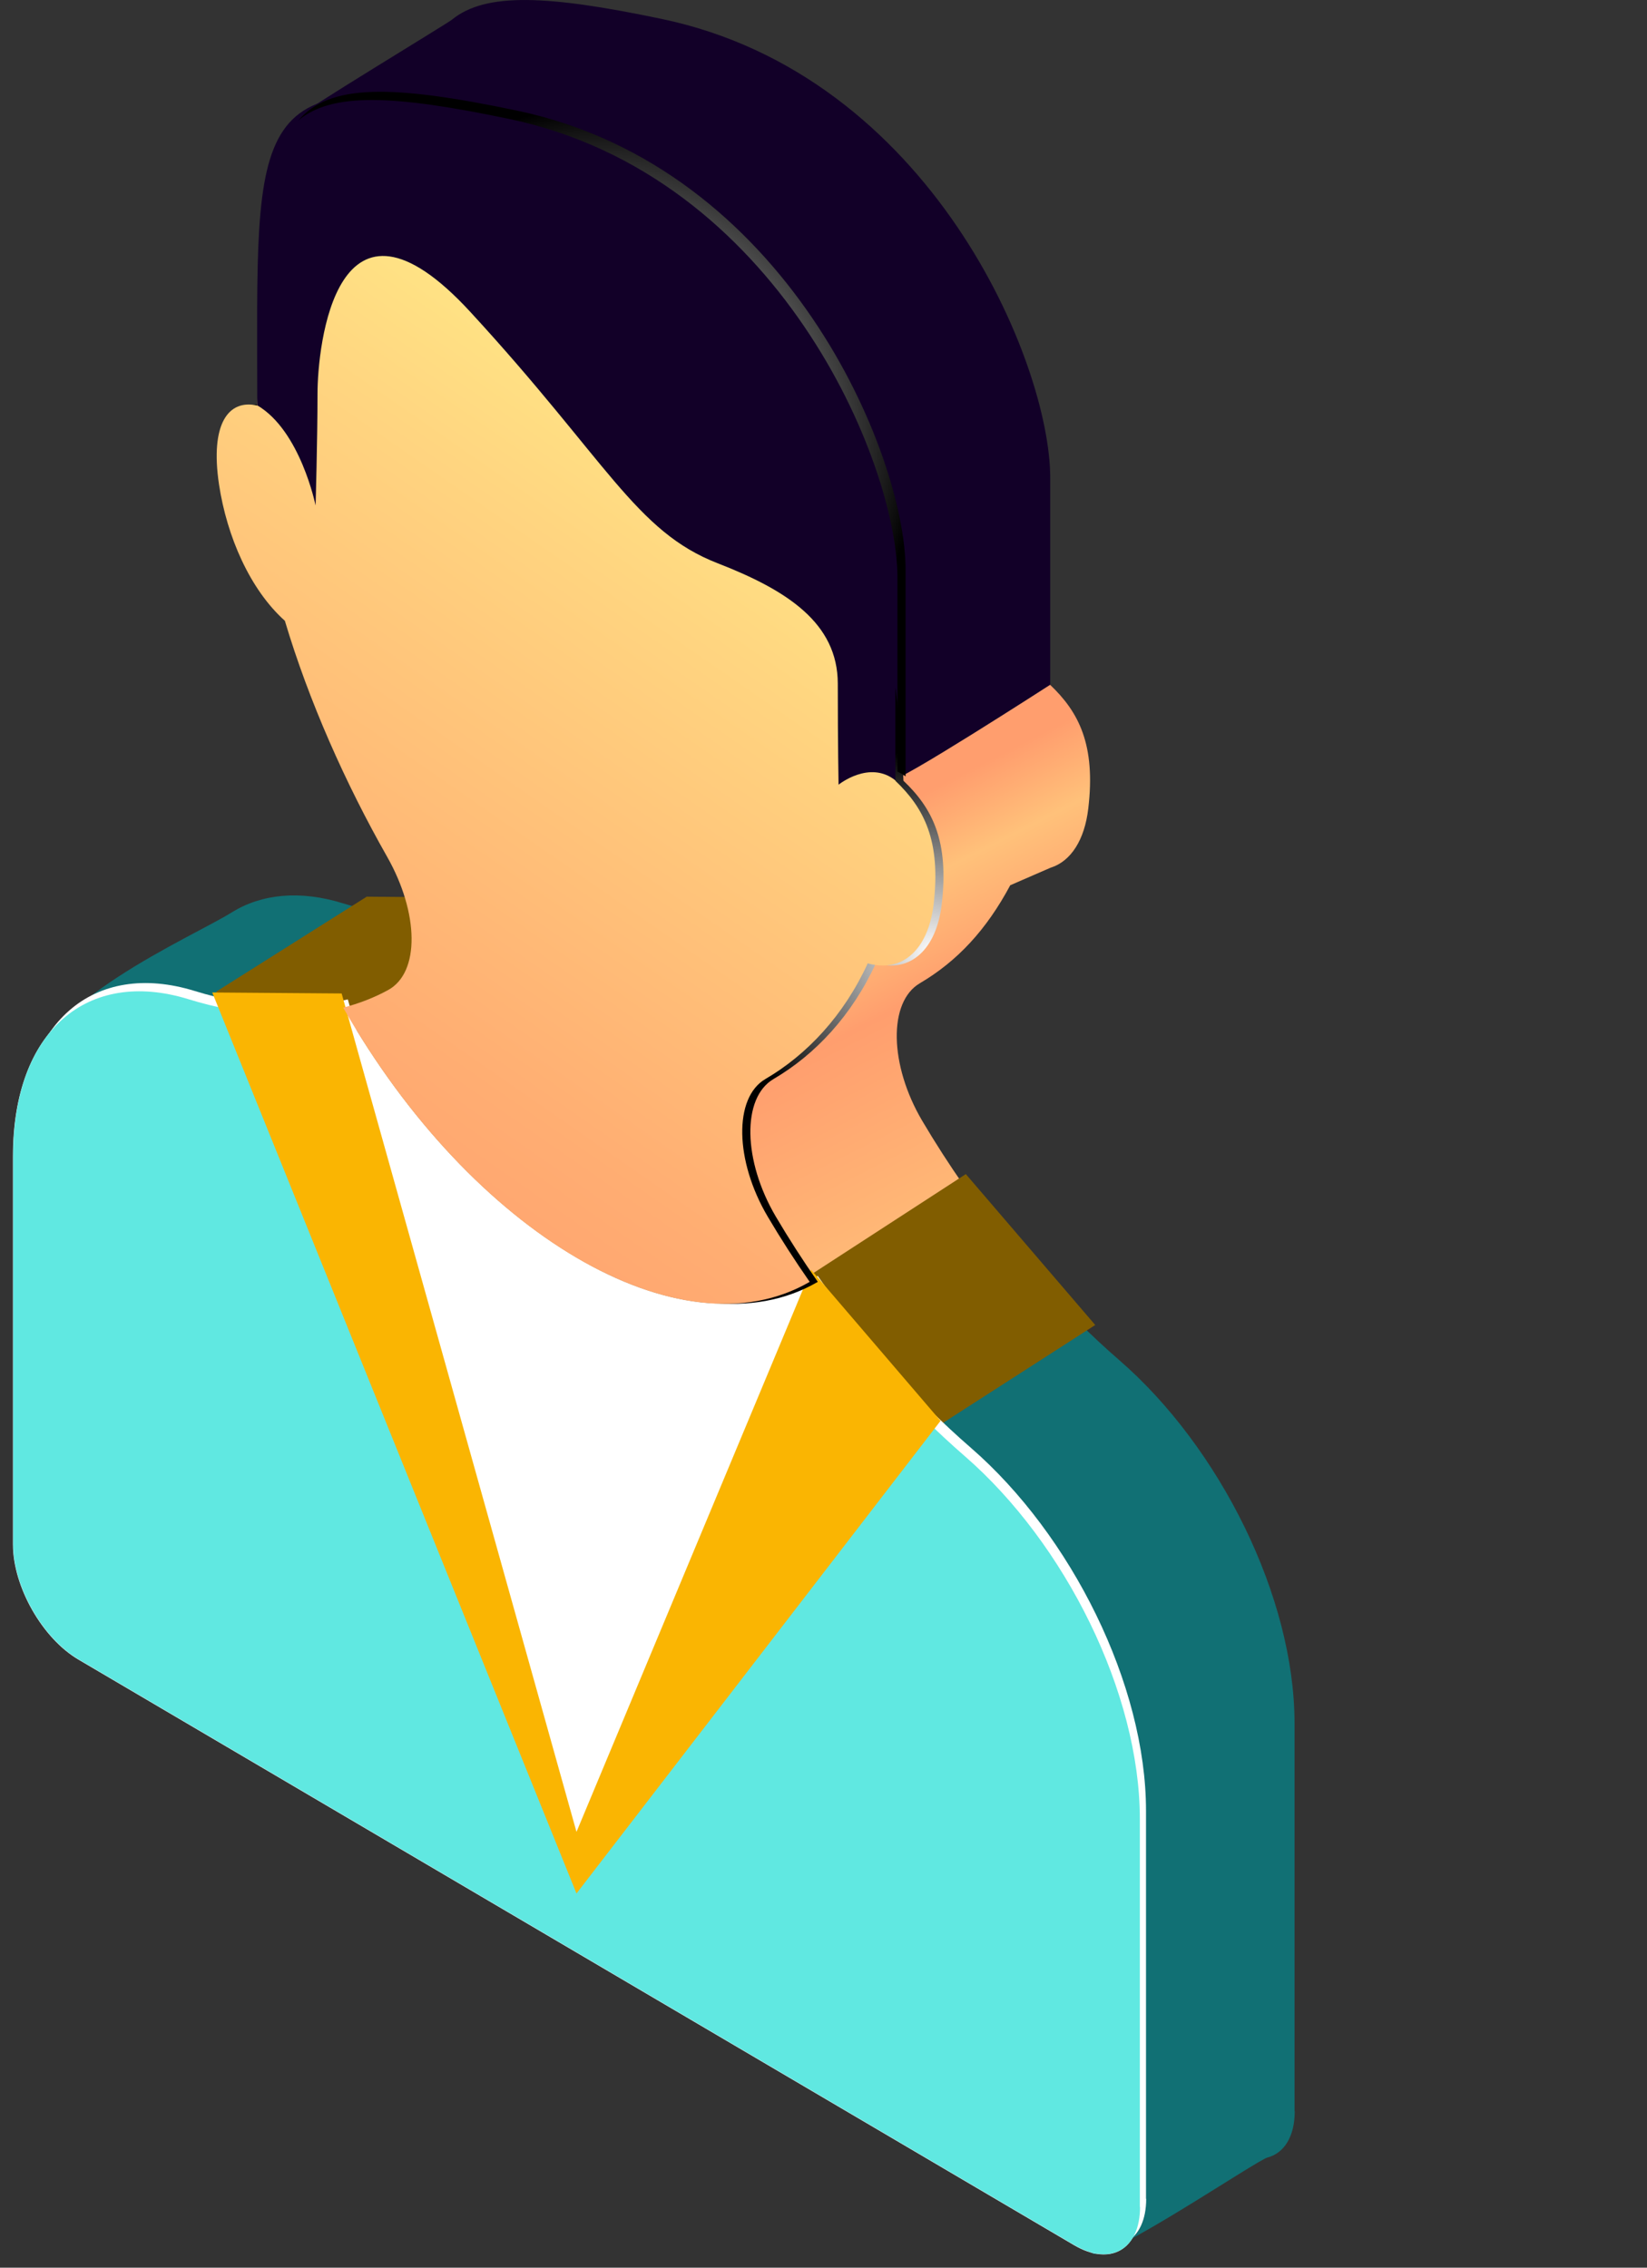 <svg width="77" height="106" viewBox="0 0 77 106" fill="none" xmlns="http://www.w3.org/2000/svg">
<rect x="0" y="0" width="77" height="106" fill="#333333" stroke="none"/>
<path d="M60.522 98.688V80.551C60.522 74.655 57.028 67.656 52.333 63.582C49.705 61.301 47.276 58.56 45.163 55.534L23.205 42.621C21.092 43.154 18.654 43.035 16.036 42.225C14.022 41.6 12.225 41.784 10.835 42.648C8.984 43.807 1.607 46.953 1.607 50.328L7.846 67.702C7.846 69.68 9.219 72.098 10.916 73.092L51.078 105.338C51.746 105.733 58.752 100.978 59.258 100.849C60.025 100.647 60.531 99.884 60.531 98.688H60.522Z" fill="#117074"/>
<path d="M49.145 40.551C50.066 40.248 50.707 39.264 50.879 37.792C51.231 34.812 50.437 33.285 49.091 32.007C48.694 22.092 45.371 11.901 34.175 5.325C22.979 -1.26 19.656 5.022 19.259 14.467C17.914 14.164 17.047 15.314 17.471 18.156C17.841 20.602 18.925 23.076 20.55 24.529C21.67 28.282 23.385 32.136 25.336 35.566C26.816 38.178 26.88 40.974 25.372 41.793C24.713 42.152 24.017 42.418 23.277 42.611C28.053 50.999 31.927 59.893 37.669 60.004C39.168 60.031 43.827 56.159 45.073 55.433C44.387 54.449 43.728 53.428 43.114 52.388C41.579 49.785 41.516 46.833 43.006 45.959C44.757 44.929 46.121 43.458 47.231 41.379L49.136 40.551H49.145Z" fill="url(#paint0_linear_230_682)"/>
<path d="M34.175 84.027L43.764 66.718L51.204 61.935L45.154 54.881L37.814 59.645L34.175 81.149L23.954 44.653L23.196 41.968L17.146 41.913L10.104 46.355L34.175 84.027Z" fill="#815D00"/>
<path d="M19.259 14.467C21.282 15.654 21.986 19.149 21.986 19.149C21.986 19.149 22.076 16.123 22.076 13.925C22.076 11.727 22.934 3.265 29.227 10.108C35.62 17.052 41.769 35.658 41.787 36.394C41.787 36.725 49.1 32.007 49.1 32.007V22.34C49.1 16.951 43.52 3.513 30.925 0.883C25.607 -0.23 22.708 -0.368 21.128 0.92C20.866 1.131 13.986 5.279 13.796 5.564C12.451 7.606 19.268 7.744 19.268 14.458L19.259 14.467Z" fill="#120028"/>
<path d="M45.1 68.061C42.446 65.752 39.981 62.975 37.85 59.912C31.828 63.407 22.067 57.668 16.045 47.091C13.914 47.642 11.449 47.532 8.794 46.714C4.099 45.27 0.605 48.158 0.605 54.053V72.19C0.605 74.168 1.977 76.587 3.675 77.58L50.22 104.951C51.917 105.945 53.29 105.154 53.29 103.167V85.03C53.29 79.134 49.795 72.135 45.1 68.061Z" fill="white"/>
<g style="mix-blend-mode:screen">
<path d="M53.578 102.781V84.644C53.578 78.748 50.084 71.749 45.389 67.674C42.762 65.394 40.333 62.653 38.22 59.627L27.241 85.315L16.261 46.714C14.149 47.247 11.711 47.127 9.092 46.318C4.397 44.874 0.903 47.762 0.903 53.658V71.795C0.903 73.772 2.275 76.191 3.973 77.184L50.518 104.556C52.215 105.549 53.587 104.758 53.587 102.772L53.578 102.781Z" fill="white"/>
</g>
<path d="M53.29 103.167V85.03C53.29 79.134 49.795 72.135 45.1 68.061C42.473 65.78 40.044 63.039 37.931 60.013L26.952 85.701L15.973 47.1C13.86 47.633 11.422 47.514 8.803 46.704C4.108 45.26 0.614 48.148 0.614 54.044V72.181C0.614 74.159 1.986 76.578 3.684 77.571L50.229 104.942C51.926 105.936 53.299 105.145 53.299 103.158L53.29 103.167Z" fill="#60E8E1"/>
<path d="M26.952 88.507L43.972 66.414L37.922 59.351L37.173 61.153L26.952 85.628L16.722 49.123L15.973 46.438L9.923 46.392L26.952 88.507Z" fill="#FAB502"/>
<path style="mix-blend-mode:screen" d="M38.229 59.912C37.543 58.928 36.884 57.907 36.27 56.867C34.735 54.265 34.672 51.312 36.162 50.438C38.112 49.298 39.827 47.468 40.947 45.03C42.572 45.49 43.773 44.377 44.026 42.28C44.378 39.3 43.584 37.774 42.238 36.495C41.841 26.58 38.518 16.39 27.322 9.814C16.126 3.237 12.803 9.51 12.406 18.956C11.061 18.652 10.194 19.802 10.618 22.644C10.989 25.09 12.072 27.564 13.697 29.018C14.817 32.77 16.532 36.624 18.483 40.055C19.963 42.667 20.027 45.463 18.519 46.281C17.86 46.64 17.164 46.907 16.424 47.1C22.446 57.677 32.207 63.416 38.229 59.921V59.912Z" fill="url(#paint1_radial_230_682)"/>
<path d="M37.85 59.912C37.164 58.928 36.505 57.907 35.891 56.867C34.356 54.265 34.292 51.312 35.782 50.438C37.732 49.298 39.448 47.468 40.568 45.03C42.193 45.49 43.394 44.377 43.647 42.28C43.999 39.3 43.204 37.774 41.859 36.495C41.462 26.58 38.139 16.39 26.943 9.814C15.747 3.228 12.424 9.51 12.027 18.956C10.681 18.652 9.815 19.802 10.239 22.644C10.609 25.09 11.693 27.564 13.318 29.018C14.437 32.77 16.153 36.624 18.103 40.055C19.584 42.667 19.647 45.463 18.139 46.281C17.48 46.64 16.785 46.907 16.045 47.1C22.067 57.677 31.827 63.416 37.85 59.921V59.912Z" fill="url(#paint2_linear_230_682)"/>
<path d="M12.027 18.947C14.049 20.133 14.754 23.628 14.754 23.628C14.754 23.628 14.844 20.602 14.844 18.404C14.844 16.206 15.701 7.744 21.995 14.587C28.387 21.531 29.706 24.842 33.561 26.332C36.775 27.583 39.168 29.11 39.168 31.961C39.168 34.812 39.204 36.679 39.204 36.679C39.204 36.679 40.649 35.511 41.859 36.477V26.81C41.859 21.421 36.279 7.983 23.683 5.353C11.367 2.778 12.027 5.417 12.027 18.937V18.947Z" fill="#120028"/>
<path style="mix-blend-mode:screen" d="M24.162 5.169C18.32 3.946 15.395 3.909 13.941 5.638C15.503 4.304 18.41 4.433 23.783 5.555C36.378 8.186 41.958 21.632 41.958 27.013V36.072C42.085 36.127 42.211 36.192 42.337 36.293V26.627C42.337 21.237 36.757 7.799 24.162 5.169Z" fill="url(#paint3_radial_230_682)"/>
<defs>
<linearGradient id="paint0_linear_230_682" x1="38.274" y1="37.774" x2="56.371" y2="73.46" gradientUnits="userSpaceOnUse">
<stop offset="0.04" stop-color="#FF9E6E"/>
<stop offset="0.08" stop-color="#FFAD73"/>
<stop offset="0.13" stop-color="#FFC17A"/>
<stop offset="0.21" stop-color="#FFAB72"/>
<stop offset="0.25" stop-color="#FF9E6E"/>
<stop offset="0.53" stop-color="#FFBE78"/>
<stop offset="1" stop-color="#FFE585"/>
</linearGradient>
<radialGradient id="paint1_radial_230_682" cx="0" cy="0" r="1" gradientUnits="userSpaceOnUse" gradientTransform="translate(43.556 44.552) scale(9.336 9.51)">
<stop stop-color="white"/>
<stop offset="1"/>
</radialGradient>
<linearGradient id="paint2_linear_230_682" x1="10.194" y1="58.541" x2="35.627" y2="21.867" gradientUnits="userSpaceOnUse">
<stop offset="0.04" stop-color="#FF9E6E"/>
<stop offset="0.3" stop-color="#FFAD72"/>
<stop offset="0.82" stop-color="#FFD580"/>
<stop offset="1" stop-color="#FFE585"/>
</linearGradient>
<radialGradient id="paint3_radial_230_682" cx="0" cy="0" r="1" gradientUnits="userSpaceOnUse" gradientTransform="translate(28.135 20.29) scale(14.97 15.249)">
<stop stop-color="white"/>
<stop offset="1"/>
</radialGradient>
</defs>
</svg>

